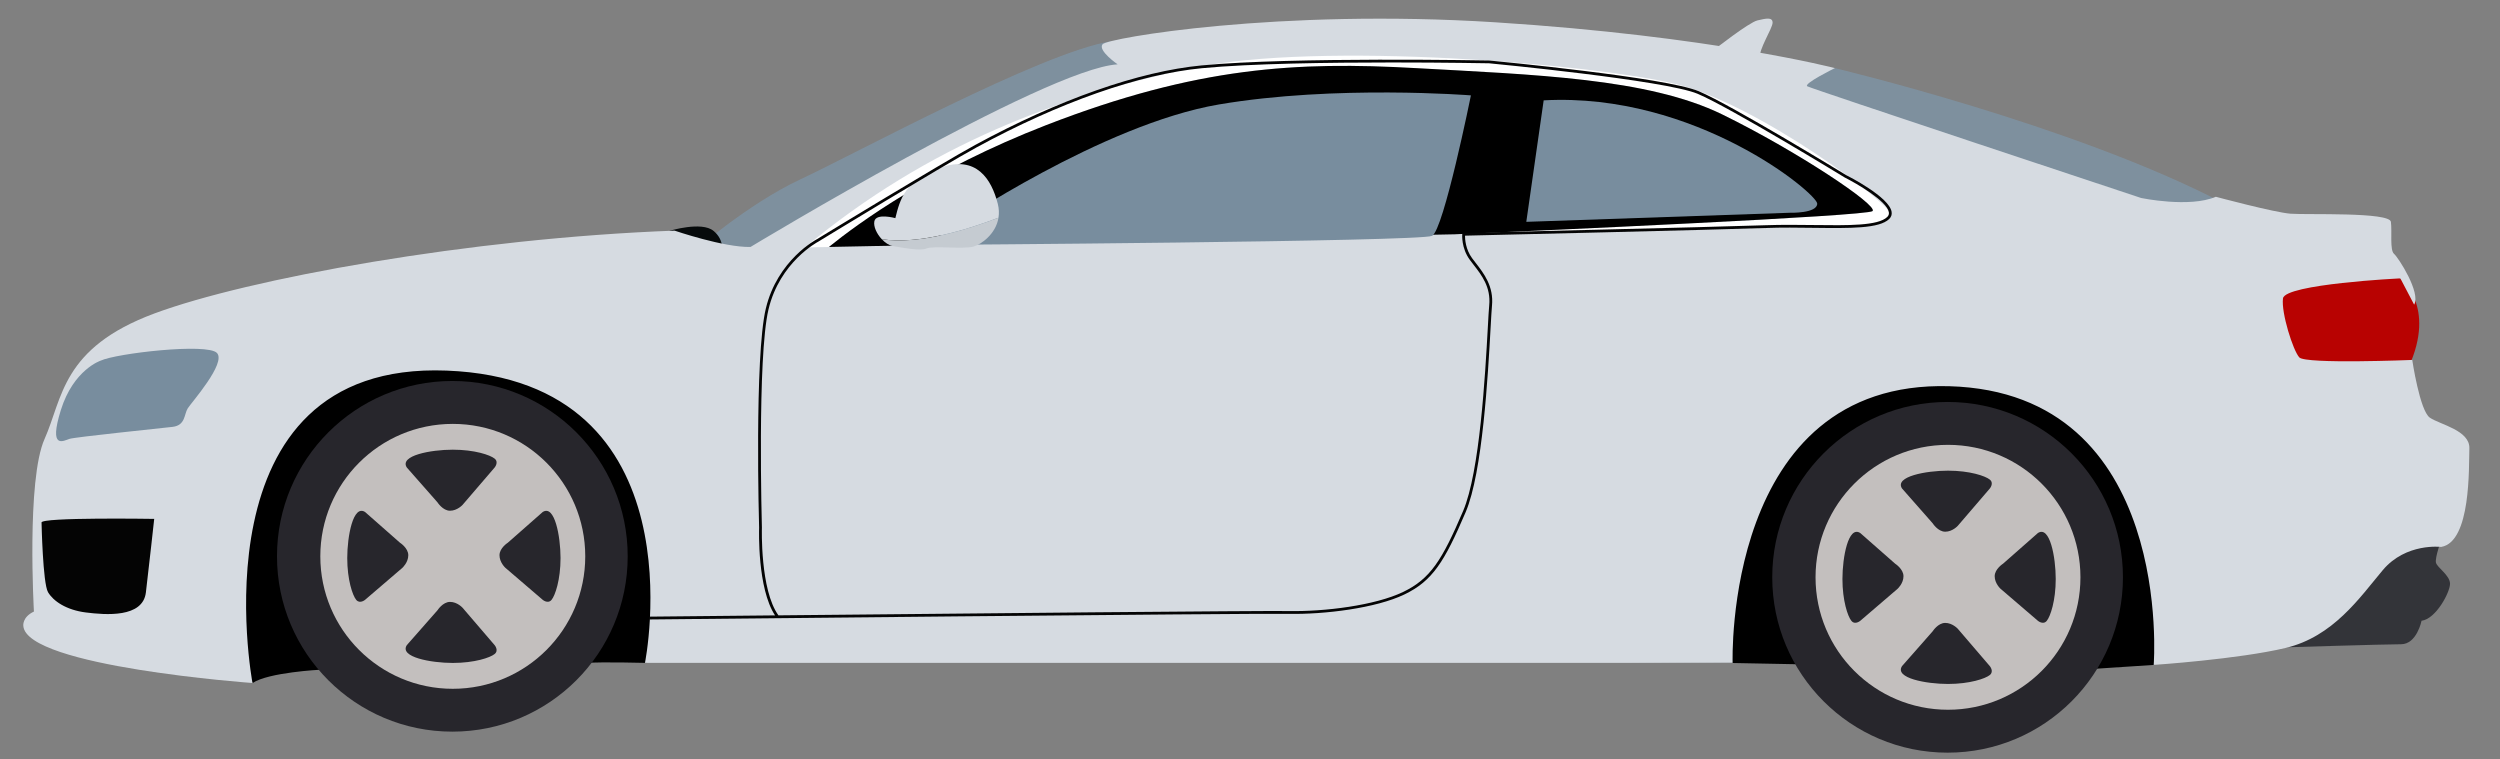 <svg width="79" height="24" viewBox="0 0 79 24" fill="none" xmlns="http://www.w3.org/2000/svg">
<rect x="0" y="0" width="79" height="24" fill="#808080" stroke="none"/>
<path d="M54.178 1.562C54.178 1.562 55.269 0.706 55.535 0.645C55.8 0.583 56.014 0.532 56.014 0.716C56.014 0.9 55.555 1.583 55.616 1.838C55.677 2.093 54.178 1.562 54.178 1.562Z" fill="#D6DBE1"/>
<path d="M69.545 19.681L68.058 21.012L65.743 21.163L54.546 20.947L21.265 20.649L20.382 20.947C20.382 20.947 19.041 20.91 18.494 20.95C17.948 20.99 10.123 21.163 10.123 21.163C10.123 21.163 8.484 21.245 7.98 21.584L6.508 18.778L7.718 12.039C7.718 12.039 11.63 10.346 11.938 10.311C12.245 10.277 18.224 10.104 18.224 10.104L28.454 11.088L59.186 9.274L68.716 9.516L69.545 19.681Z" fill="black"/>
<path d="M77.152 17.037C77.152 17.037 76.939 17.621 76.976 17.779C77.013 17.937 77.421 18.178 77.421 18.447C77.421 18.716 76.976 19.56 76.521 19.616C76.521 19.616 76.373 20.358 75.872 20.358C75.371 20.358 72.078 20.46 72.078 20.46C72.078 20.46 75.64 16.554 77.152 17.037Z" fill="#333439"/>
<path d="M21.852 8.002C21.852 8.002 23.598 6.456 25.303 5.662C27.009 4.869 32.886 1.666 35.1 1.305C37.314 0.943 36.745 3.045 36.745 3.104C36.745 3.164 22.368 11.314 21.852 8.002Z" fill="#7E909E"/>
<path d="M72.276 8.647H75.594L75.851 8.807C75.851 8.807 77.001 9.665 76.109 11.609C75.217 13.552 70.802 11.435 72.276 8.647Z" fill="#B80201"/>
<path d="M56.436 2.213L57.983 2.153C57.983 2.153 65.494 3.938 70.218 6.397C74.943 8.856 67.382 7.805 67.382 7.805C67.382 7.805 55.762 3.541 56.436 2.213Z" fill="#7E909E"/>
<path d="M21.155 7.295C21.155 7.295 22.169 6.984 22.546 7.295C22.923 7.607 22.804 8.003 22.804 8.003L21.155 7.295Z" fill="#060A0B"/>
<path d="M7.979 21.583C7.979 21.583 0.836 21.069 0.737 19.78C0.737 19.78 0.695 19.503 1.072 19.325C1.072 19.325 0.833 15.161 1.408 13.872C1.983 12.583 1.943 10.997 4.878 9.906C7.813 8.815 14.832 7.526 21.317 7.288C21.317 7.288 22.883 7.824 23.716 7.804C23.716 7.804 33.036 2.172 35.317 2.033C35.317 2.033 34.682 1.597 34.841 1.399C35 1.201 40.413 0.269 47.255 0.705C54.096 1.141 57.983 2.152 57.983 2.152C57.983 2.152 56.972 2.648 57.111 2.727C57.249 2.807 67.661 6.257 67.661 6.257C67.661 6.257 69.188 6.575 70.02 6.218C70.02 6.218 71.865 6.713 72.38 6.753C72.896 6.793 75.513 6.693 75.553 7.011C75.593 7.328 75.513 7.903 75.652 8.022C75.791 8.141 76.505 9.252 76.287 9.628L75.851 8.796C75.851 8.796 72.202 8.974 72.142 9.43C72.083 9.886 72.46 11.076 72.658 11.294C72.856 11.512 76.227 11.374 76.227 11.374C76.227 11.374 76.465 12.98 76.783 13.198C77.1 13.416 78.052 13.595 78.032 14.17C78.012 14.745 78.091 17.125 77.14 17.283C77.14 17.283 76.029 17.144 75.295 18.017C74.562 18.89 73.729 20.119 72.222 20.476C70.715 20.833 68.057 21.011 68.057 21.011C68.057 21.011 68.731 12.402 61.593 12.204C54.453 12.005 54.751 20.946 54.751 20.946H20.381C20.381 20.946 22.189 12.028 14.118 11.711C6.047 11.394 7.979 21.583 7.979 21.583Z" fill="#D6DBE1"/>
<path d="M52.932 2.649C50.321 2.023 41.755 1.291 37.656 2.153C33.556 3.015 29.351 4.556 25.434 7.82L26.194 7.805C27.114 7.059 29.444 5.358 33.06 3.955C37.839 2.101 40.998 1.944 44.733 2.153C48.467 2.362 52.071 2.466 54.421 3.615C56.771 4.764 59.356 6.488 59.174 6.671C59.013 6.831 48.521 7.294 45.967 7.404L58.939 7.142C58.939 7.142 59.748 7.115 59.748 6.775C59.748 6.436 55.544 3.276 52.932 2.649Z" fill="white"/>
<path d="M54.42 3.615C52.07 2.466 48.466 2.362 44.732 2.152C40.997 1.944 37.838 2.1 33.059 3.954C29.443 5.357 27.114 7.059 26.193 7.804L45.967 7.404C48.52 7.293 59.012 6.831 59.173 6.67C59.356 6.488 56.77 4.764 54.42 3.615Z" fill="black"/>
<path d="M30.108 7.141C30.108 7.141 34.834 3.928 38.517 3.301C42.199 2.675 46.481 3.014 46.481 3.014C46.481 3.014 45.62 7.271 45.254 7.453C44.888 7.636 29.331 7.74 29.331 7.74L30.108 7.141Z" fill="#788D9E"/>
<path d="M48.78 3.171L48.231 7.01L56.562 6.723C56.562 6.723 57.424 6.749 57.424 6.435C57.424 6.122 53.585 2.91 48.78 3.171Z" fill="#788D9E"/>
<path d="M31.552 6.879C31.574 6.744 31.57 6.596 31.529 6.435C31.33 5.661 30.858 4.902 29.73 5.292C28.602 5.683 28.44 6.295 28.293 6.893C28.293 6.893 27.68 6.723 27.629 6.996C27.598 7.159 27.705 7.389 27.863 7.558C29.023 7.744 30.604 7.244 31.552 6.879Z" fill="#D6DBE1"/>
<path d="M27.863 7.558C27.968 7.67 28.095 7.756 28.219 7.777C28.529 7.829 29.082 7.939 29.281 7.851C29.48 7.762 30.446 7.878 30.756 7.794C31.001 7.728 31.469 7.398 31.553 6.879C30.605 7.244 29.023 7.744 27.863 7.558Z" fill="#C5CBD1"/>
<path d="M3.179 11.397C3.179 11.397 2.323 11.679 1.924 12.954C1.526 14.228 2.012 13.926 2.197 13.868C2.381 13.809 5.046 13.537 5.455 13.489C5.864 13.44 5.815 13.09 5.932 12.905C6.048 12.72 7.157 11.475 6.856 11.154C6.554 10.833 3.675 11.164 3.179 11.397Z" fill="#788D9E"/>
<path d="M1.313 16.514C1.313 16.514 1.352 18.43 1.517 18.712C1.683 18.994 2.091 19.276 2.714 19.354C3.336 19.432 4.513 19.529 4.61 18.722C4.707 17.914 4.873 16.397 4.873 16.397C4.873 16.397 1.264 16.339 1.313 16.514Z" fill="#040404"/>
<path d="M20.515 19.575L20.514 19.486C20.569 19.486 22.19 19.469 24.491 19.446C23.931 18.591 23.985 16.755 23.988 16.675C23.986 16.624 23.837 11.28 24.199 9.754C24.564 8.215 25.802 7.565 25.814 7.559C25.85 7.537 29.707 5.184 30.812 4.583C33.444 3.15 35.987 2.256 37.974 2.067C40.841 1.793 46.998 1.911 47.06 1.912C47.29 1.934 52.645 2.446 53.679 2.882C54.709 3.316 58.305 5.513 58.341 5.535C58.393 5.561 59.703 6.225 59.775 6.695C59.789 6.782 59.763 6.857 59.698 6.921C59.385 7.226 58.469 7.214 57.309 7.2C56.816 7.193 56.307 7.187 55.798 7.205C54.199 7.262 46.917 7.433 46.294 7.447C46.294 7.557 46.311 7.878 46.518 8.159C46.554 8.208 46.593 8.258 46.633 8.309C46.888 8.638 47.206 9.048 47.147 9.658C47.135 9.783 47.122 10.023 47.103 10.356C47.021 11.841 46.85 14.931 46.314 16.186C45.64 17.761 45.266 18.358 44.379 18.785C43.481 19.217 41.859 19.42 40.72 19.398C39.627 19.375 20.706 19.573 20.515 19.575ZM43.984 1.974C42.003 1.974 39.519 2.008 37.983 2.155C36.007 2.343 33.475 3.233 30.855 4.66C29.752 5.261 25.896 7.612 25.858 7.636C25.843 7.644 24.641 8.276 24.285 9.775C23.925 11.289 24.075 16.622 24.076 16.676C24.075 16.698 24.018 18.638 24.598 19.445C30.276 19.387 39.949 19.294 40.722 19.309C41.85 19.332 43.456 19.132 44.341 18.705C45.202 18.29 45.569 17.704 46.233 16.151C46.763 14.911 46.933 11.831 47.015 10.351C47.033 10.017 47.047 9.776 47.059 9.65C47.115 9.075 46.822 8.697 46.563 8.364C46.523 8.311 46.483 8.261 46.447 8.211C46.173 7.84 46.206 7.418 46.207 7.4L46.211 7.361L46.25 7.36C46.329 7.358 54.133 7.176 55.795 7.117C56.306 7.099 56.817 7.105 57.31 7.111C58.404 7.125 59.349 7.137 59.636 6.857C59.68 6.815 59.697 6.766 59.688 6.709C59.634 6.355 58.666 5.797 58.298 5.612C58.259 5.588 54.669 3.395 53.645 2.964C52.623 2.533 47.11 2.005 47.055 2C47.027 2 45.693 1.974 43.984 1.974Z" fill="#040404"/>
<path d="M19.835 17.579C19.835 20.64 17.355 23.12 14.294 23.12C11.234 23.12 8.753 20.64 8.753 17.579C8.753 14.519 11.234 12.039 14.294 12.039C17.354 12.039 19.835 14.519 19.835 17.579Z" fill="#27262C"/>
<path d="M10.122 17.58C10.122 19.892 11.996 21.766 14.308 21.766C16.62 21.766 18.494 19.892 18.494 17.58C18.494 15.268 16.62 13.395 14.308 13.395C11.996 13.395 10.122 15.268 10.122 17.58Z" fill="#C3BFBE"/>
<path d="M12.856 14.774L13.824 15.874C13.824 15.874 13.992 16.139 14.22 16.139C14.45 16.139 14.617 15.954 14.617 15.954L15.63 14.774C15.63 14.774 15.771 14.606 15.63 14.492C15.489 14.377 14.995 14.21 14.308 14.21C13.622 14.21 12.609 14.395 12.856 14.774Z" fill="#27262C"/>
<path d="M12.856 20.386L13.824 19.285C13.824 19.285 13.992 19.02 14.221 19.02C14.45 19.02 14.617 19.205 14.617 19.205L15.63 20.386C15.63 20.386 15.771 20.553 15.63 20.667C15.489 20.782 14.995 20.949 14.308 20.949C13.622 20.949 12.609 20.764 12.856 20.386Z" fill="#27262C"/>
<path d="M17.149 16.18L16.048 17.149C16.048 17.149 15.784 17.316 15.784 17.545C15.784 17.774 15.969 17.942 15.969 17.942L17.149 18.954C17.149 18.954 17.316 19.095 17.43 18.954C17.545 18.814 17.713 18.319 17.713 17.633C17.712 16.947 17.527 15.934 17.149 16.18Z" fill="#27262C"/>
<path d="M11.537 16.18L12.638 17.149C12.638 17.149 12.902 17.316 12.902 17.545C12.902 17.774 12.717 17.942 12.717 17.942L11.537 18.954C11.537 18.954 11.37 19.095 11.255 18.954C11.14 18.813 10.973 18.319 10.973 17.633C10.973 16.947 11.158 15.934 11.537 16.18Z" fill="#27262C"/>
<path d="M67.085 18.243C67.085 21.303 64.604 23.784 61.544 23.784C58.484 23.784 56.003 21.303 56.003 18.243C56.003 15.183 58.484 12.702 61.544 12.702C64.604 12.702 67.085 15.183 67.085 18.243Z" fill="#27262C"/>
<path d="M57.371 18.243C57.371 20.555 59.245 22.428 61.557 22.428C63.868 22.428 65.742 20.555 65.742 18.243C65.742 15.931 63.868 14.057 61.557 14.057C59.245 14.057 57.371 15.931 57.371 18.243Z" fill="#C3BFBE"/>
<path d="M60.104 15.436L61.073 16.537C61.073 16.537 61.24 16.802 61.469 16.802C61.698 16.802 61.865 16.617 61.865 16.617L62.878 15.437C62.878 15.437 63.019 15.269 62.878 15.155C62.737 15.04 62.243 14.873 61.557 14.873C60.87 14.873 59.858 15.058 60.104 15.436Z" fill="#27262C"/>
<path d="M60.104 21.049L61.073 19.948C61.073 19.948 61.24 19.684 61.469 19.684C61.698 19.684 61.866 19.869 61.866 19.869L62.878 21.049C62.878 21.049 63.019 21.216 62.878 21.331C62.737 21.445 62.243 21.613 61.557 21.613C60.87 21.613 59.858 21.428 60.104 21.049Z" fill="#27262C"/>
<path d="M64.397 16.844L63.297 17.812C63.297 17.812 63.032 17.98 63.032 18.208C63.032 18.438 63.217 18.605 63.217 18.605L64.397 19.617C64.397 19.617 64.565 19.759 64.679 19.617C64.793 19.477 64.961 18.982 64.961 18.296C64.961 17.61 64.776 16.597 64.397 16.844Z" fill="#27262C"/>
<path d="M58.785 16.844L59.886 17.812C59.886 17.812 60.15 17.98 60.15 18.208C60.15 18.438 59.965 18.605 59.965 18.605L58.785 19.617C58.785 19.617 58.617 19.759 58.503 19.617C58.389 19.477 58.221 18.982 58.221 18.296C58.221 17.61 58.406 16.597 58.785 16.844Z" fill="#27262C"/>
</svg>
